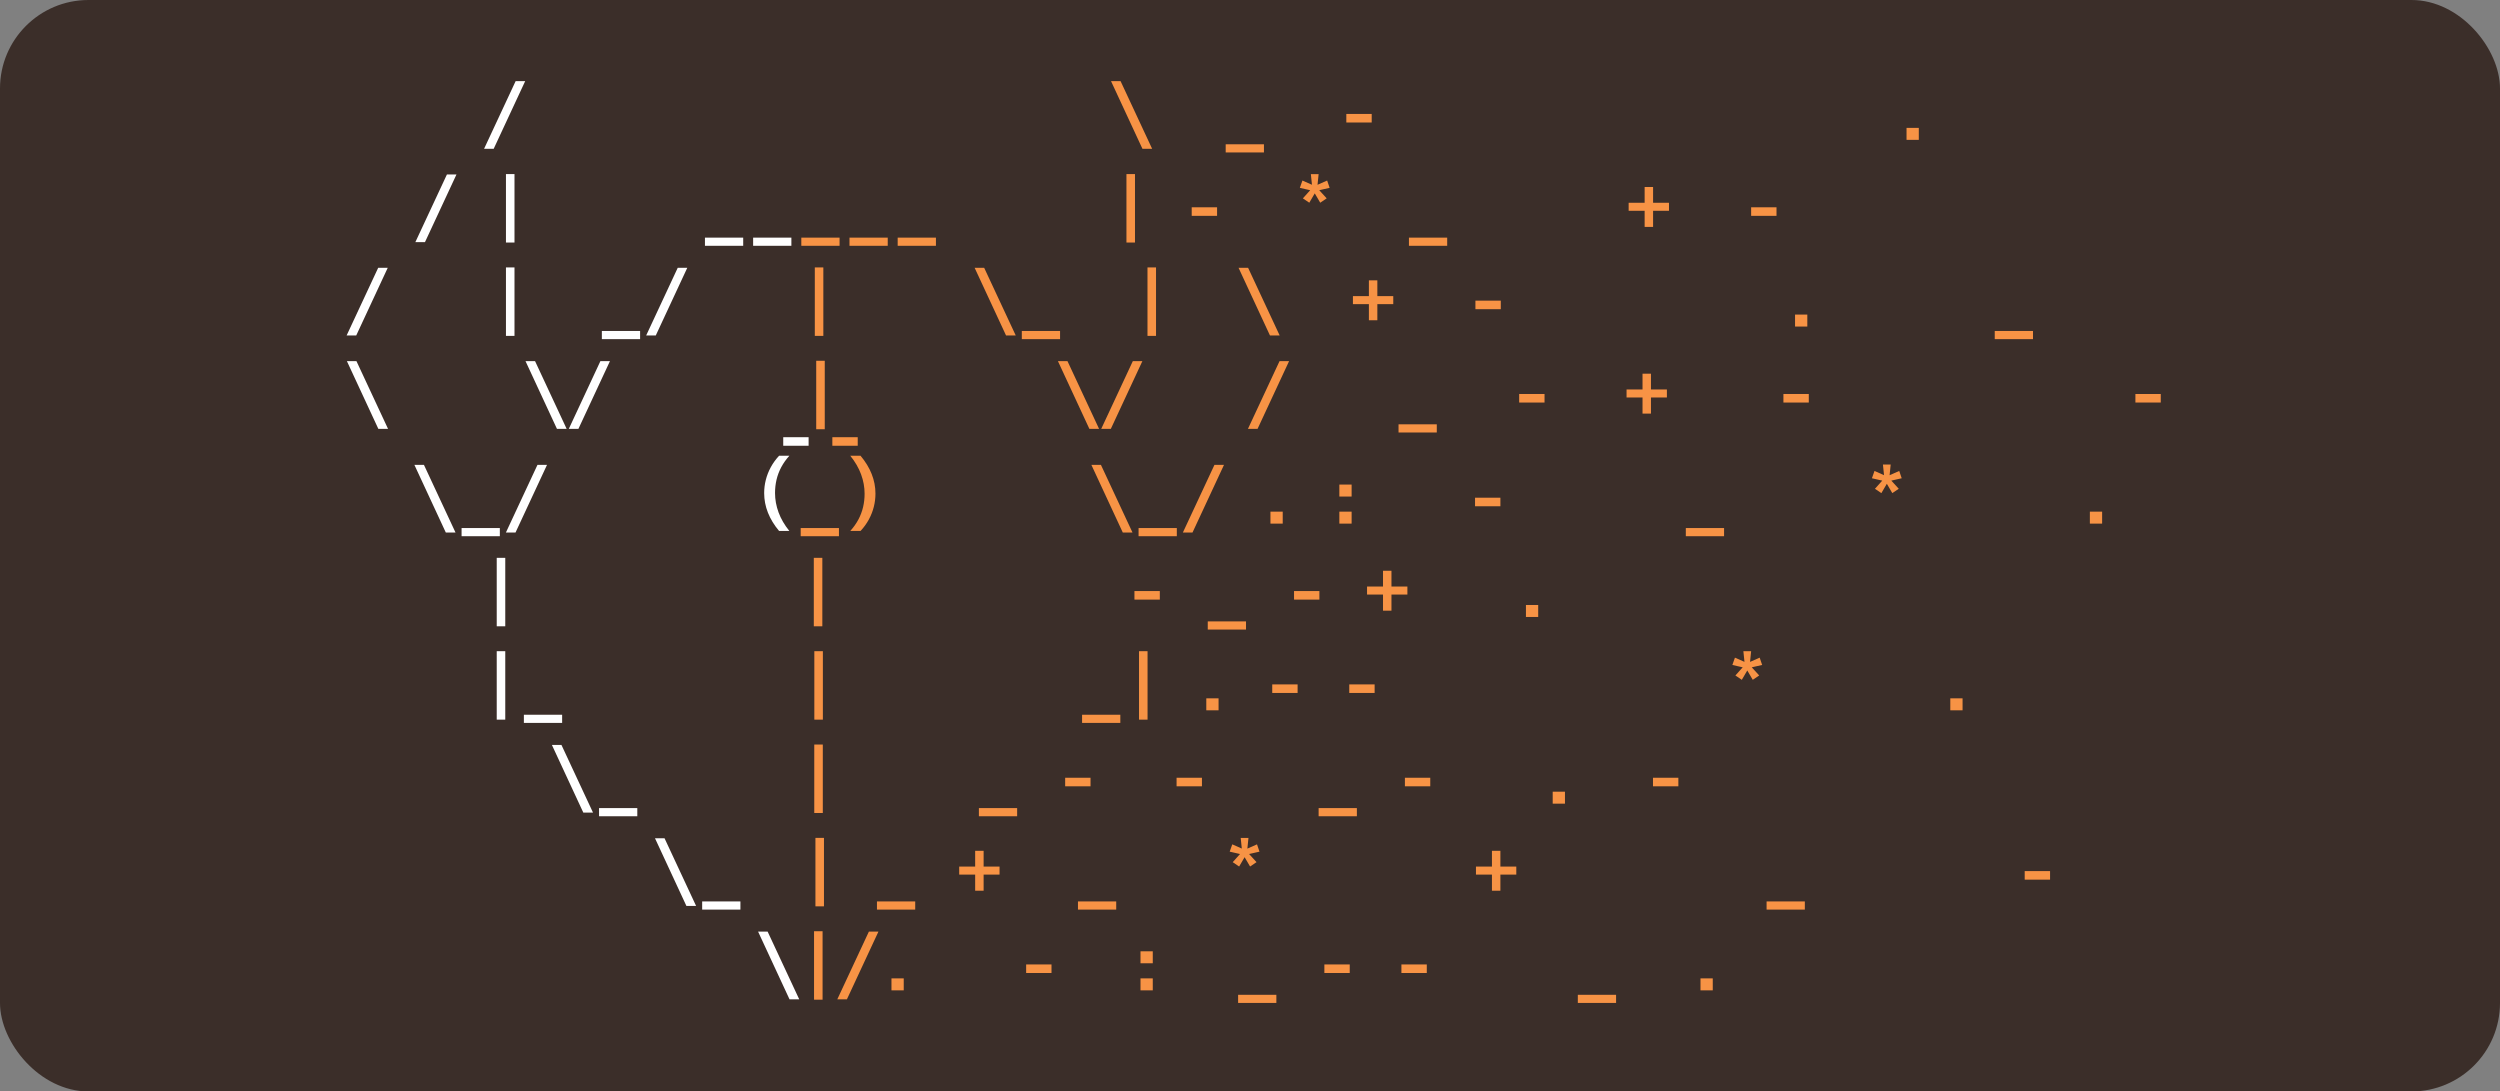 <svg width="339" height="148" viewBox="0 0 339 148" fill="none" xmlns="http://www.w3.org/2000/svg">
<rect x="0" y="0" width="339" height="148" fill="#808080" stroke="none"/>
<rect width="339" height="148" rx="12" fill="#3B2E29"/>
<g clip-path="url(#clip0_6364_2915)">
<path d="M69.922 11H71.216L66.944 20.177H65.641L69.922 11Z" fill="white"/>
<path d="M150.654 11H151.949L156.23 20.177H154.915L150.654 11Z" fill="#F79345"/>
<path d="M166.204 19.565H171.391V20.672H166.204V19.565Z" fill="#F79345"/>
<path d="M182.562 15.451H186.002V16.611H182.562V15.451Z" fill="#F79345"/>
<path d="M258.526 17.341H260.189V18.964H258.526V17.341Z" fill="#F79345"/>
<path d="M60.603 23.658H61.898L57.626 32.835H56.322L60.603 23.658Z" fill="white"/>
<path d="M68.607 23.605H69.765V32.888H68.607V23.605Z" fill="white"/>
<path d="M95.591 32.223H100.778V33.33H95.591V32.223Z" fill="white"/>
<path d="M102.125 32.223H107.312V33.33H102.125V32.223Z" fill="white"/>
<path d="M108.659 32.223H113.846V33.33H108.659V32.223Z" fill="#F79345"/>
<path d="M115.19 32.223H120.377V33.33H115.19V32.223Z" fill="#F79345"/>
<path d="M121.725 32.223H126.912V33.33H121.725V32.223Z" fill="#F79345"/>
<path d="M152.747 23.605H153.904V32.888H152.747V23.605Z" fill="#F79345"/>
<path d="M161.596 28.109H165.035V29.269H161.596V28.109Z" fill="#F79345"/>
<path d="M176.672 26.896L177.797 25.642L177.923 25.853L176.26 25.472L176.608 24.481L178.112 25.146L177.923 25.264L177.753 23.608H178.805L178.636 25.264L178.457 25.146L179.962 24.481L180.298 25.472L178.668 25.841L178.752 25.642L179.898 26.896L179.024 27.488L178.183 26.052H178.381L177.54 27.488L176.666 26.896H176.672Z" fill="#F79345"/>
<path d="M191.052 32.223H196.239V33.33H191.052V32.223Z" fill="#F79345"/>
<path d="M220.844 27.496H226.314V28.583H220.844V27.496ZM223.012 25.357H224.158V30.769H223.012V25.357Z" fill="#F79345"/>
<path d="M237.454 28.109H240.894V29.269H237.454V28.109Z" fill="#F79345"/>
<path d="M51.281 36.316H52.576L48.303 45.493H47L51.281 36.316Z" fill="white"/>
<path d="M68.607 36.263H69.765V45.546H68.607V36.263Z" fill="white"/>
<path d="M81.611 44.88H86.798V45.988H81.611V44.88Z" fill="white"/>
<path d="M91.9 36.316H93.195L88.922 45.493H87.619L91.9 36.316Z" fill="white"/>
<path d="M110.488 36.263H111.645V45.546H110.488V36.263Z" fill="#F79345"/>
<path d="M132.16 36.316H133.455L137.736 45.493H136.421L132.16 36.316Z" fill="#F79345"/>
<path d="M138.557 44.88H143.744V45.988H138.557V44.88Z" fill="#F79345"/>
<path d="M155.6 36.263H156.757V45.546H155.6V36.263Z" fill="#F79345"/>
<path d="M167.948 36.316H169.243L173.524 45.493H172.209L167.948 36.316Z" fill="#F79345"/>
<path d="M183.457 40.154H188.927V41.241H183.457V40.154ZM185.622 38.015H186.768V43.427H185.622V38.015Z" fill="#F79345"/>
<path d="M200.067 40.767H203.507V41.927H200.067V40.767Z" fill="#F79345"/>
<path d="M243.409 42.657H245.072V44.28H243.409V42.657Z" fill="#F79345"/>
<path d="M270.487 44.88H275.674V45.988H270.487V44.88Z" fill="#F79345"/>
<path d="M47.041 48.974H48.336L52.617 58.151H51.302L47.041 48.974Z" fill="white"/>
<path d="M71.261 48.974H72.555L76.836 58.151H75.521L71.261 48.974Z" fill="white"/>
<path d="M81.412 48.974H82.707L78.434 58.151H77.131L81.412 48.974Z" fill="white"/>
<path d="M106.207 59.285H109.647V60.445H106.207V59.285Z" fill="white"/>
<path d="M110.679 48.921H111.836V58.204H110.679V48.921Z" fill="#F79345"/>
<path d="M112.867 59.285H116.307V60.445H112.867V59.285Z" fill="#F79345"/>
<path d="M143.457 48.974H144.752L149.033 58.151H147.718L143.457 48.974Z" fill="#F79345"/>
<path d="M153.609 48.974H154.904L150.631 58.151H149.328L153.609 48.974Z" fill="#F79345"/>
<path d="M173.504 48.974H174.798L170.526 58.151H169.223L173.504 48.974Z" fill="#F79345"/>
<path d="M189.641 57.538H194.828V58.646H189.641V57.538Z" fill="#F79345"/>
<path d="M205.999 53.425H209.439V54.585H205.999V53.425Z" fill="#F79345"/>
<path d="M220.561 52.812H226.031V53.899H220.561V52.812ZM222.726 50.673H223.871V56.085H222.726V50.673Z" fill="#F79345"/>
<path d="M241.832 53.425H245.272V54.585H241.832V53.425Z" fill="#F79345"/>
<path d="M289.561 53.425H293V54.585H289.561V53.425Z" fill="#F79345"/>
<path d="M56.193 63.038H57.488L61.769 72.215H60.454L56.193 63.038Z" fill="white"/>
<path d="M62.59 71.603H67.777V72.71H62.59V71.603Z" fill="white"/>
<path d="M72.88 63.038H74.174L69.902 72.215H68.599L72.88 63.038Z" fill="white"/>
<path d="M104.13 69.514C103.791 68.655 103.621 67.77 103.621 66.865C103.621 66.264 103.694 65.666 103.843 65.078C103.992 64.489 104.214 63.914 104.515 63.361C104.816 62.807 105.19 62.285 105.643 61.802H107.034C106.59 62.294 106.225 62.813 105.936 63.355C105.646 63.897 105.436 64.459 105.298 65.042C105.161 65.626 105.094 66.229 105.094 66.853C105.094 67.744 105.255 68.62 105.573 69.484C105.892 70.349 106.38 71.187 107.034 71.998H105.643C104.974 71.201 104.469 70.372 104.13 69.514Z" fill="white"/>
<path d="M108.574 71.603H113.761V72.71H108.574V71.603Z" fill="#F79345"/>
<path d="M118.204 64.287C118.543 65.145 118.712 66.03 118.712 66.935C118.712 67.536 118.639 68.134 118.49 68.723C118.341 69.311 118.119 69.886 117.818 70.44C117.517 70.993 117.143 71.515 116.69 71.998H115.299C115.743 71.506 116.108 70.987 116.398 70.445C116.687 69.903 116.897 69.341 117.035 68.758C117.172 68.175 117.239 67.571 117.239 66.947C117.239 66.056 117.078 65.18 116.76 64.316C116.441 63.451 115.953 62.613 115.299 61.802H116.69C117.359 62.599 117.865 63.428 118.204 64.287Z" fill="#F79345"/>
<path d="M147.992 63.038H149.287L153.568 72.215H152.253L147.992 63.038Z" fill="#F79345"/>
<path d="M154.39 71.603H159.577V72.71H154.39V71.603Z" fill="#F79345"/>
<path d="M164.679 63.038H165.973L161.701 72.215H160.397L164.679 63.038Z" fill="#F79345"/>
<path d="M172.273 69.379H173.936V71.002H172.273V69.379Z" fill="#F79345"/>
<path d="M181.616 65.707H183.279V67.331H181.616V65.707ZM181.616 69.379H183.279V71.002H181.616V69.379Z" fill="#F79345"/>
<path d="M200.015 67.489H203.454V68.649H200.015V67.489Z" fill="#F79345"/>
<path d="M228.597 71.603H233.784V72.71H228.597V71.603Z" fill="#F79345"/>
<path d="M254.245 66.276L255.37 65.022L255.496 65.233L253.833 64.852L254.181 63.861L255.686 64.527L255.496 64.644L255.326 62.988H256.378L256.209 64.644L256.031 64.527L257.535 63.861L257.872 64.852L256.241 65.221L256.326 65.022L257.471 66.276L256.597 66.868L255.756 65.432H255.955L255.113 66.868L254.239 66.276H254.245Z" fill="#F79345"/>
<path d="M283.386 69.379H285.048V71.002H283.386V69.379Z" fill="#F79345"/>
<path d="M67.356 75.643H68.514V84.926H67.356V75.643Z" fill="white"/>
<path d="M110.352 75.643H111.509V84.926H110.352V75.643Z" fill="#F79345"/>
<path d="M153.831 80.147H157.271V81.307H153.831V80.147Z" fill="#F79345"/>
<path d="M163.772 84.261H168.959V85.368H163.772V84.261Z" fill="#F79345"/>
<path d="M175.471 80.147H178.91V81.307H175.471V80.147Z" fill="#F79345"/>
<path d="M185.371 79.534H190.842V80.621H185.371V79.534ZM187.536 77.395H188.682V82.807H187.536V77.395Z" fill="#F79345"/>
<path d="M206.917 82.037H208.58V83.66H206.917V82.037Z" fill="#F79345"/>
<path d="M67.356 88.301H68.514V97.584H67.356V88.301Z" fill="white"/>
<path d="M71.038 96.919H76.225V98.026H71.038V96.919Z" fill="white"/>
<path d="M110.424 88.301H111.581V97.584H110.424V88.301Z" fill="#F79345"/>
<path d="M146.73 96.919H151.917V98.026H146.73V96.919Z" fill="#F79345"/>
<path d="M154.451 88.301H155.608V97.584H154.451V88.301Z" fill="#F79345"/>
<path d="M163.574 94.695H165.237V96.318H163.574V94.695Z" fill="#F79345"/>
<path d="M172.516 92.805H175.955V93.965H172.516V92.805Z" fill="#F79345"/>
<path d="M182.96 92.805H186.399V93.965H182.96V92.805Z" fill="#F79345"/>
<path d="M235.321 91.592L236.446 90.338L236.572 90.549L234.909 90.168L235.257 89.177L236.762 89.843L236.572 89.96L236.402 88.304H237.454L237.285 89.96L237.107 89.843L238.612 89.177L238.948 90.168L237.317 90.537L237.402 90.338L238.547 91.592L237.674 92.184L236.832 90.748H237.031L236.189 92.184L235.315 91.592H235.321Z" fill="#F79345"/>
<path d="M264.461 94.695H266.124V96.318H264.461V94.695Z" fill="#F79345"/>
<path d="M74.837 101.012H76.132L80.412 110.189H79.097L74.837 101.012Z" fill="white"/>
<path d="M81.231 109.577H86.418V110.684H81.231V109.577Z" fill="white"/>
<path d="M110.415 100.959H111.572V110.242H110.415V100.959Z" fill="#F79345"/>
<path d="M132.738 109.577H137.925V110.684H132.738V109.577Z" fill="#F79345"/>
<path d="M144.437 105.463H147.876V106.623H144.437V105.463Z" fill="#F79345"/>
<path d="M159.544 105.463H162.983V106.623H159.544V105.463Z" fill="#F79345"/>
<path d="M178.805 109.577H183.992V110.684H178.805V109.577Z" fill="#F79345"/>
<path d="M190.505 105.463H193.944V106.623H190.505V105.463Z" fill="#F79345"/>
<path d="M210.546 107.353H212.209V108.976H210.546V107.353Z" fill="#F79345"/>
<path d="M224.146 105.463H227.586V106.623H224.146V105.463Z" fill="#F79345"/>
<path d="M88.817 113.67H90.112L94.393 122.847H93.078L88.817 113.67Z" fill="white"/>
<path d="M95.214 122.234H100.401V123.342H95.214V122.234Z" fill="white"/>
<path d="M110.573 113.617H111.73V122.9H110.573V113.617Z" fill="#F79345"/>
<path d="M118.916 122.234H124.103V123.342H118.916V122.234Z" fill="#F79345"/>
<path d="M130.067 117.508H135.538V118.595H130.067V117.508ZM132.233 115.369H133.378V120.781H132.233V115.369Z" fill="#F79345"/>
<path d="M146.172 122.234H151.359V123.342H146.172V122.234Z" fill="#F79345"/>
<path d="M167.159 116.908L168.284 115.654L168.41 115.865L166.747 115.484L167.095 114.493L168.6 115.158L168.41 115.276L168.24 113.62H169.292L169.123 115.276L168.945 115.158L170.45 114.493L170.786 115.484L169.155 115.853L169.24 115.654L170.385 116.908L169.512 117.5L168.67 116.064H168.869L168.027 117.5L167.153 116.908H167.159Z" fill="#F79345"/>
<path d="M200.14 117.508H205.61V118.595H200.14V117.508ZM202.308 115.369H203.453V120.781H202.308V115.369Z" fill="#F79345"/>
<path d="M239.549 122.234H244.736V123.342H239.549V122.234Z" fill="#F79345"/>
<path d="M274.549 118.121H277.988V119.281H274.549V118.121Z" fill="#F79345"/>
<path d="M102.797 126.328H104.091L108.373 135.505H107.058L102.797 126.328Z" fill="white"/>
<path d="M110.384 126.275H111.541V135.557H110.384V126.275Z" fill="#F79345"/>
<path d="M117.82 126.328H119.115L114.842 135.505H113.539L117.82 126.328Z" fill="#F79345"/>
<path d="M120.883 132.668H122.546V134.292H120.883V132.668Z" fill="#F79345"/>
<path d="M139.145 130.779H142.584V131.939H139.145V130.779Z" fill="#F79345"/>
<path d="M154.652 128.997H156.315V130.62H154.652V128.997ZM154.652 132.668H156.315V134.292H154.652V132.668Z" fill="#F79345"/>
<path d="M167.888 134.893H173.075V136H167.888V134.893Z" fill="#F79345"/>
<path d="M179.585 130.779H183.024V131.939H179.585V130.779Z" fill="#F79345"/>
<path d="M190.032 130.779H193.472V131.939H190.032V130.779Z" fill="#F79345"/>
<path d="M213.953 134.893H219.14V136H213.953V134.893Z" fill="#F79345"/>
<path d="M230.587 132.668H232.25V134.292H230.587V132.668Z" fill="#F79345"/>
</g>
<defs>
<clipPath id="clip0_6364_2915">
<rect width="246" height="125" fill="white" transform="translate(47 11)"/>
</clipPath>
</defs>
</svg>
